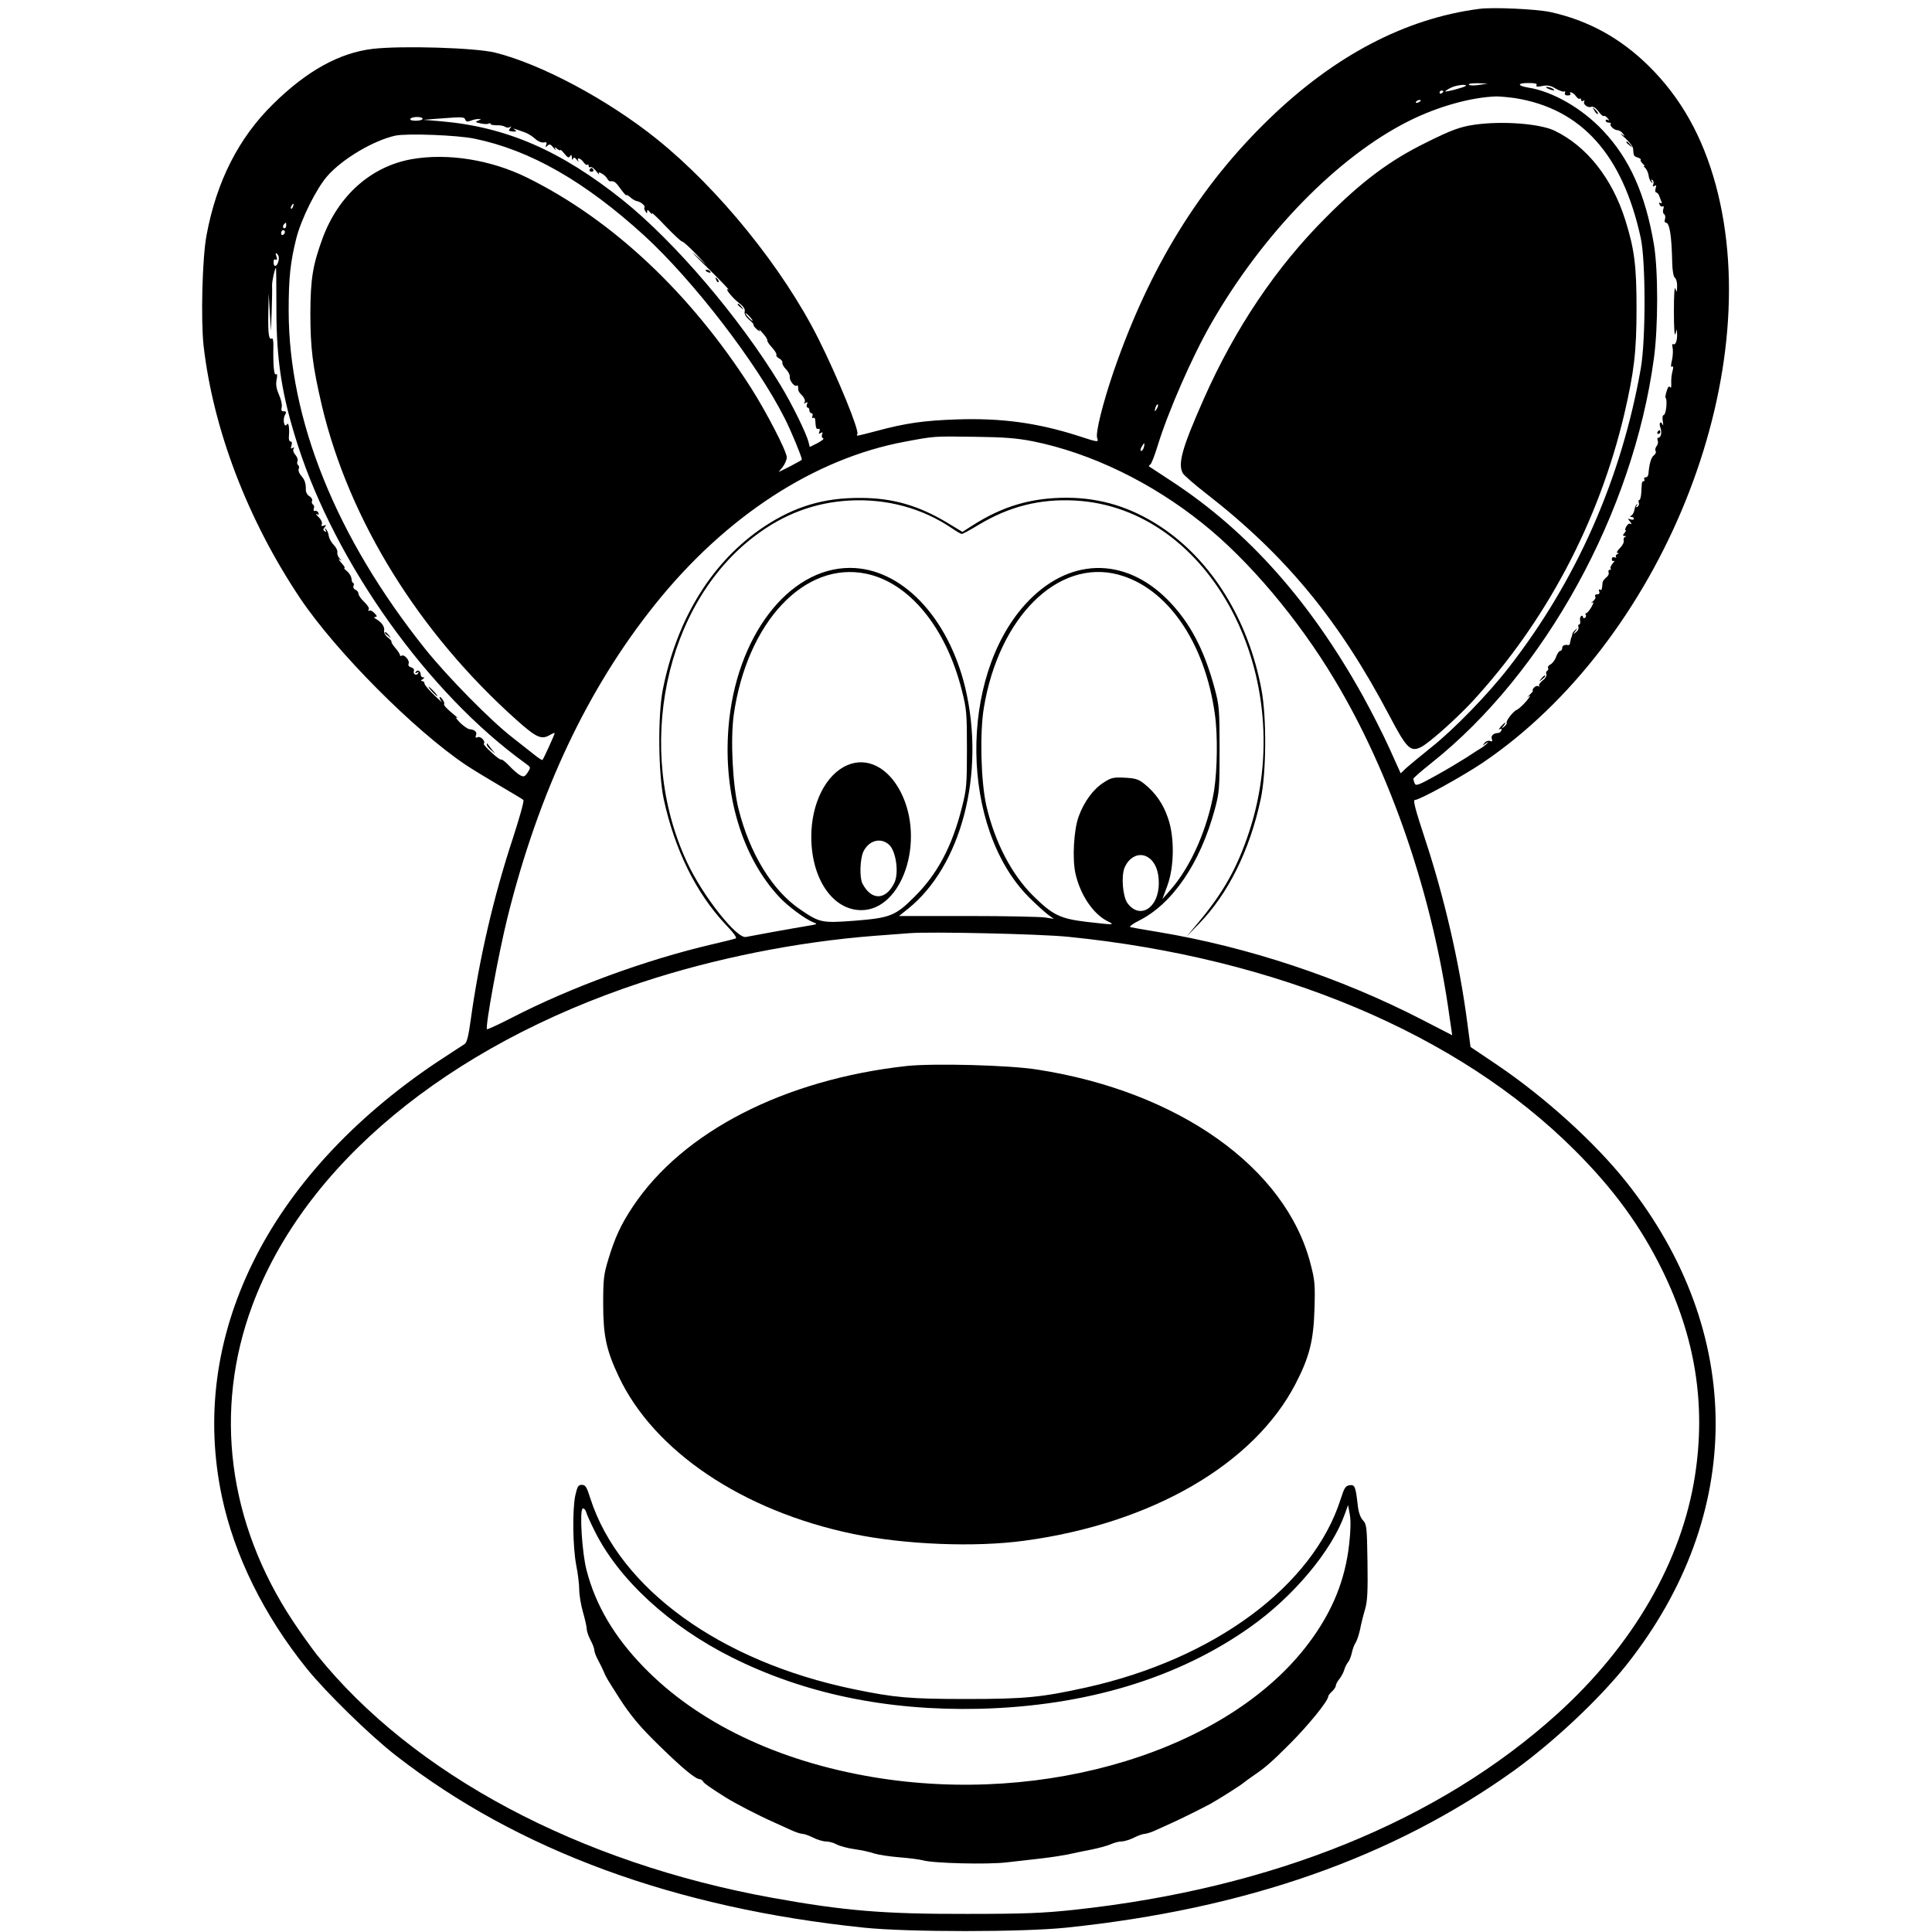 <?xml version="1.0" standalone="no"?>
<!DOCTYPE svg PUBLIC "-//W3C//DTD SVG 20010904//EN"
 "http://www.w3.org/TR/2001/REC-SVG-20010904/DTD/svg10.dtd">
<svg version="1.0" xmlns="http://www.w3.org/2000/svg"
 width="1024pt" height="1024pt" viewBox="0 0 1024 1024"
 preserveAspectRatio="xMidYMid meet">

<g transform="translate(0,1024) scale(0.1,-0.1)"
fill="#000000" stroke="none">
<path d="M7840 10193 c-392 -51 -767 -248 -1113 -583 -370 -358 -634 -786
-825 -1340 -57 -167 -96 -323 -87 -351 8 -24 9 -25 -104 12 -214 68 -404 94
-640 86 -174 -6 -269 -19 -428 -62 -107 -28 -106 -28 -99 -16 12 18 -105 303
-206 505 -188 375 -529 796 -858 1060 -259 208 -611 396 -855 457 -103 26
-497 38 -650 20 -176 -21 -348 -116 -526 -291 -184 -180 -301 -411 -354 -695
-23 -119 -31 -449 -16 -587 51 -445 234 -924 512 -1339 190 -283 607 -702 879
-884 36 -24 117 -73 180 -110 63 -37 119 -70 124 -75 5 -5 -21 -96 -57 -207
-101 -306 -178 -639 -222 -958 -12 -88 -21 -122 -33 -129 -9 -5 -76 -50 -150
-98 -441 -296 -777 -662 -973 -1062 -196 -401 -251 -820 -163 -1238 66 -312
222 -629 451 -913 101 -125 336 -355 473 -461 646 -502 1476 -807 2480 -911
232 -24 838 -24 1070 0 955 99 1732 372 2375 833 209 151 450 377 595 559 631
795 631 1765 0 2560 -165 208 -432 450 -685 621 l-141 95 -17 128 c-41 315
-122 666 -226 980 -49 149 -63 201 -52 201 25 0 243 120 356 195 947 638 1515
2043 1239 3064 -70 258 -185 463 -355 631 -150 148 -321 242 -521 286 -72 16
-309 27 -378 17z m0 -403 c-25 -4 -49 -4 -54 1 -6 5 12 8 45 8 l54 -2 -45 -7z
m304 -1 c-5 -9 4 -10 30 -5 29 6 46 2 72 -14 20 -11 40 -18 45 -15 5 4 6 0 4
-7 -4 -9 2 -14 14 -14 11 0 17 4 15 8 -11 18 16 7 29 -12 8 -11 17 -17 20 -13
4 3 7 1 7 -6 0 -7 5 -9 12 -5 6 4 8 3 5 -3 -9 -15 19 -37 38 -29 9 3 23 -6 37
-24 11 -16 24 -27 28 -25 4 3 14 -3 21 -12 10 -12 10 -14 2 -9 -7 4 -13 2 -13
-3 0 -6 8 -11 17 -11 9 0 14 -3 10 -6 -8 -9 18 -34 36 -34 8 0 21 -8 28 -17
13 -17 12 -17 -6 -4 -11 7 -2 -3 20 -22 22 -20 41 -45 41 -57 2 -36 4 -39 25
-45 11 -4 18 -9 15 -12 -3 -3 3 -13 12 -22 10 -9 13 -14 7 -11 -6 3 -4 -2 5
-10 8 -8 16 -26 18 -40 1 -13 8 -29 14 -35 8 -7 9 -6 3 4 -5 9 -4 12 3 7 6 -4
8 -14 5 -23 -5 -12 -3 -14 6 -8 10 5 11 2 6 -14 -3 -11 -2 -21 3 -21 5 0 12
-8 16 -17 3 -10 9 -24 12 -32 4 -9 2 -11 -5 -7 -7 5 -9 1 -5 -8 3 -9 11 -13
16 -10 6 4 8 -1 4 -14 -4 -11 -2 -23 4 -27 6 -4 8 -15 5 -26 -4 -10 -2 -19 4
-19 20 0 31 -67 34 -210 1 -47 7 -78 15 -83 6 -4 12 -25 11 -45 -1 -33 -2 -34
-9 -12 -5 15 -8 -33 -8 -120 0 -87 3 -135 8 -120 l8 25 1 -27 c1 -34 -9 -59
-20 -52 -6 3 -7 -4 -4 -18 3 -13 2 -43 -3 -66 -7 -29 -7 -40 1 -35 6 4 7 -4 2
-23 -5 -16 -8 -45 -7 -64 1 -21 -1 -30 -6 -22 -6 8 -12 1 -19 -23 -6 -19 -8
-35 -4 -35 3 0 5 -20 3 -45 -2 -25 -9 -45 -14 -45 -6 0 -8 -13 -5 -32 3 -18 3
-27 0 -20 -10 24 -22 12 -13 -13 10 -26 4 -55 -11 -55 -4 0 -6 -7 -3 -15 4 -8
1 -22 -6 -30 -6 -8 -9 -19 -5 -25 4 -6 0 -17 -9 -23 -15 -11 -25 -48 -29 -99
-1 -10 -7 -18 -15 -18 -7 0 -10 -4 -7 -10 3 -5 2 -10 -3 -10 -5 0 -9 -6 -10
-12 0 -7 -2 -30 -3 -50 -1 -21 -6 -38 -10 -38 -5 0 -6 -6 -3 -14 3 -8 0 -17
-7 -22 -8 -5 -10 -3 -4 7 5 8 4 11 0 6 -5 -4 -10 -17 -12 -29 -2 -12 -9 -26
-16 -30 -9 -6 -9 -8 1 -8 6 0 12 -4 12 -10 0 -5 -8 -6 -17 -3 -16 6 -17 5 -3
-12 8 -10 10 -16 3 -12 -7 5 -16 -1 -23 -13 -6 -11 -8 -20 -4 -20 3 0 1 -7 -6
-15 -10 -12 -10 -15 1 -16 10 0 10 -2 2 -5 -7 -3 -9 -12 -7 -19 3 -8 -6 -26
-20 -40 -14 -14 -20 -25 -13 -26 9 0 9 -2 -1 -6 -6 -2 -10 -9 -7 -14 4 -5 0
-6 -8 -3 -8 3 -14 -1 -14 -10 0 -8 5 -12 11 -9 6 4 3 -3 -7 -14 -9 -11 -14
-23 -10 -26 3 -4 1 -7 -5 -7 -6 0 -9 -6 -6 -14 3 -8 -3 -20 -13 -27 -10 -8
-18 -20 -19 -26 -3 -39 -5 -44 -14 -38 -6 3 -7 -1 -4 -9 4 -11 0 -16 -11 -16
-9 0 -13 -5 -10 -11 4 -6 -1 -17 -11 -25 -11 -9 -13 -12 -5 -8 10 5 8 -2 -5
-25 -10 -17 -22 -31 -27 -31 -4 0 -6 -4 -2 -9 3 -5 1 -12 -5 -16 -5 -3 -10 -1
-10 5 0 6 -4 9 -9 5 -6 -3 -8 -14 -6 -25 2 -11 0 -20 -5 -20 -5 0 -7 -6 -4
-13 3 -8 -3 -20 -13 -28 -17 -13 -17 -13 -3 6 12 17 12 18 0 7 -8 -7 -16 -17
-16 -22 -1 -6 -3 -12 -4 -15 -3 -6 -7 -22 -9 -35 0 -6 -4 -9 -8 -9 -21 3 -33
-2 -33 -16 0 -8 -5 -15 -11 -15 -5 0 -15 -14 -21 -30 -5 -17 -19 -35 -29 -41
-11 -5 -17 -14 -14 -19 3 -5 1 -11 -4 -15 -6 -3 -8 -12 -5 -19 3 -8 -6 -23
-20 -33 -14 -11 -22 -24 -18 -28 4 -5 2 -5 -4 -2 -7 4 -17 0 -24 -8 -7 -8 -9
-15 -6 -15 4 0 -3 -10 -16 -22 -15 -15 -17 -17 -4 -8 11 8 5 -3 -13 -25 -19
-22 -42 -43 -51 -47 -20 -7 -62 -63 -54 -70 2 -3 -4 -11 -13 -19 -16 -13 -17
-12 -4 4 19 25 8 21 -15 -5 -10 -12 -13 -18 -5 -13 9 5 12 3 9 -6 -3 -8 -11
-14 -19 -14 -24 -1 -38 -15 -32 -32 5 -12 2 -15 -10 -10 -9 3 -21 -1 -29 -11
-12 -16 -11 -16 7 -2 13 9 16 9 8 1 -6 -7 -20 -18 -31 -25 -11 -6 -46 -29 -78
-50 -33 -21 -106 -65 -164 -97 -92 -51 -106 -56 -112 -41 -4 9 -7 20 -7 24 -1
4 43 42 97 85 600 477 1067 1325 1178 2143 23 169 23 469 0 605 -45 266 -129
454 -270 603 -111 118 -267 208 -397 228 -58 10 -58 24 1 24 36 0 49 -3 44
-11z m-376 -5 c-7 -7 -108 -34 -108 -28 0 2 12 10 28 18 25 14 92 23 80 10z
m-118 -28 c0 -3 -4 -8 -10 -11 -5 -3 -10 -1 -10 4 0 6 5 11 10 11 6 0 10 -2
10 -4z m380 -36 c351 -56 570 -299 666 -740 27 -122 27 -538 1 -690 -102 -585
-342 -1129 -701 -1589 -110 -142 -290 -327 -411 -423 -55 -44 -114 -93 -131
-108 l-30 -29 -59 131 c-33 73 -97 199 -143 282 -278 499 -606 868 -1007 1132
-66 43 -122 80 -125 82 -2 2 1 6 7 10 6 4 23 48 38 97 55 180 183 474 285 651
275 479 672 885 1048 1073 152 76 326 125 462 130 19 0 64 -4 100 -9z m-500
-14 c0 -2 -7 -7 -16 -10 -8 -3 -12 -2 -9 4 6 10 25 14 25 6z m-5290 -96 c0 -5
-16 -10 -36 -10 -21 0 -33 4 -29 10 3 6 19 10 36 10 16 0 29 -4 29 -10z m226
-4 c4 -11 12 -13 31 -5 13 5 32 9 41 8 14 0 13 -2 -3 -8 -18 -7 -16 -9 12 -15
18 -4 37 -5 43 -1 5 3 10 3 10 -2 0 -4 15 -7 32 -7 18 1 38 -3 45 -8 7 -5 18
-6 25 -2 10 6 10 5 1 -7 -9 -11 -7 -14 14 -16 20 -1 23 1 12 9 -15 10 -11 9
54 -14 16 -6 40 -21 54 -34 14 -13 33 -21 45 -19 15 3 18 0 13 -13 -5 -14 -4
-15 7 -4 10 10 16 8 31 -10 10 -13 15 -16 11 -8 -7 13 -5 13 9 1 9 -7 17 -10
17 -6 0 4 10 -5 21 -19 17 -21 24 -25 30 -14 7 10 9 8 10 -7 0 -12 3 -15 6 -7
4 10 9 9 20 -5 8 -10 12 -12 8 -5 -10 20 13 14 28 -8 8 -11 17 -17 20 -13 4 3
7 1 7 -6 0 -7 4 -10 9 -7 5 4 19 -6 31 -21 12 -16 18 -22 15 -15 -11 20 31 -3
43 -24 5 -9 12 -15 15 -15 22 3 30 -3 57 -41 16 -22 30 -37 30 -33 0 4 9 0 20
-10 12 -11 28 -20 36 -21 19 -3 45 -24 40 -33 -3 -4 -1 -13 5 -21 7 -13 9 -13
9 -1 0 11 4 10 16 -5 8 -10 13 -12 9 -4 -4 8 29 -22 72 -68 43 -45 83 -82 88
-82 6 0 37 -28 70 -62 l60 -63 -61 55 c-33 30 -4 -1 65 -68 69 -68 120 -121
112 -117 -25 14 19 -43 56 -71 24 -18 33 -32 30 -45 -3 -12 5 -27 23 -43 16
-13 27 -26 24 -28 -2 -3 6 -13 18 -24 15 -12 19 -13 13 -4 -6 9 2 2 17 -15 15
-16 26 -34 25 -39 -2 -4 10 -22 25 -38 15 -17 26 -34 23 -39 -3 -4 4 -13 15
-19 12 -6 19 -17 17 -23 -2 -6 7 -22 19 -34 12 -12 21 -30 20 -39 -3 -20 24
-55 36 -48 4 3 8 0 8 -5 0 -23 2 -27 22 -48 12 -12 17 -27 13 -34 -6 -8 -4
-10 5 -4 10 6 12 4 7 -8 -3 -10 -2 -17 3 -17 6 0 10 -7 10 -15 0 -8 5 -15 11
-15 6 0 8 -7 5 -16 -3 -8 -2 -12 4 -9 6 3 11 -2 11 -12 3 -43 5 -48 16 -46 8
2 10 -4 6 -14 -5 -12 -3 -14 7 -8 10 6 12 4 7 -8 -3 -9 -1 -18 6 -20 7 -2 -7
-13 -29 -25 l-42 -21 -7 27 c-11 45 -88 202 -149 302 -218 359 -560 759 -836
980 -328 262 -616 387 -960 417 l-95 8 75 6 c134 10 140 10 146 -5z m49 -101
c296 -61 585 -227 899 -513 261 -239 598 -677 745 -969 33 -64 91 -205 91
-219 0 -2 -28 -18 -61 -35 l-62 -31 22 28 c11 14 21 37 21 50 0 32 -109 242
-190 369 -322 503 -736 891 -1185 1113 -194 96 -424 132 -615 98 -214 -39
-386 -192 -470 -418 -53 -145 -64 -215 -65 -398 0 -185 12 -280 61 -490 144
-606 514 -1204 1033 -1667 103 -92 130 -104 173 -80 15 9 28 14 28 11 0 -6
-59 -137 -65 -142 -2 -2 -21 10 -42 27 -21 17 -74 58 -118 93 -115 89 -344
322 -461 468 -473 592 -724 1216 -724 1795 0 173 9 255 40 380 26 104 107 266
165 332 81 92 244 188 360 214 62 13 329 3 420 -16z m-962 -360 c-3 -9 -8 -14
-10 -11 -3 3 -2 9 2 15 9 16 15 13 8 -4z m-36 -100 c0 -8 -4 -15 -9 -15 -10 0
-11 14 -1 23 9 10 10 9 10 -8z m-7 -34 c0 -6 -4 -13 -10 -16 -5 -3 -10 1 -10
9 0 9 5 16 10 16 6 0 10 -4 10 -9z m-34 -155 c-8 -31 -26 -35 -26 -5 0 12 4
17 11 13 8 -4 9 1 4 17 -6 19 -5 21 5 12 8 -7 10 -22 6 -37z m-11 -253 c0
-274 29 -459 112 -718 203 -634 692 -1319 1208 -1691 29 -21 29 -21 12 -48
-15 -23 -21 -25 -40 -15 -12 6 -38 29 -58 50 -20 21 -39 36 -42 33 -3 -3 -26
13 -51 37 -26 23 -44 44 -42 47 12 11 -15 41 -31 35 -12 -5 -15 -2 -10 10 7
17 -7 30 -34 32 -10 1 -32 17 -51 35 -18 19 -26 30 -18 26 8 -4 4 2 -10 13
-43 35 -60 54 -56 60 3 3 -2 15 -10 26 -8 10 -14 14 -14 9 0 -6 6 -17 12 -25
7 -7 -11 8 -40 36 -28 27 -52 55 -52 62 0 7 -6 13 -12 13 -9 0 -8 4 2 10 10 6
11 10 3 10 -7 0 -13 6 -13 14 0 20 -17 29 -26 15 -5 -8 -3 -9 6 -4 9 5 11 4 6
-4 -10 -15 -29 -3 -22 14 2 7 -4 15 -15 18 -12 3 -17 11 -13 20 6 17 -23 50
-37 42 -5 -4 -9 -2 -9 3 0 5 -11 22 -25 38 -13 15 -22 30 -20 32 2 3 -6 13
-19 23 -14 11 -22 26 -20 36 4 20 -12 44 -41 61 -13 7 -15 12 -6 12 11 0 10 5
-4 20 -10 11 -22 17 -28 13 -6 -3 -7 -1 -3 6 5 7 -5 23 -23 40 -17 16 -31 36
-31 44 0 8 -7 18 -16 21 -9 4 -14 13 -10 21 3 8 2 15 -2 15 -4 0 -8 10 -9 23
-1 12 -12 30 -24 40 -12 9 -18 17 -13 17 4 0 -3 12 -17 27 -13 15 -17 23 -9
18 14 -9 14 -8 0 5 -8 8 -14 23 -12 32 2 10 -7 28 -20 41 -13 13 -24 35 -26
48 -1 13 -8 28 -14 34 -8 7 -9 6 -3 -4 6 -10 4 -12 -4 -7 -9 6 -9 11 0 22 10
12 9 13 -5 8 -12 -4 -15 -2 -10 9 3 8 -5 25 -18 37 -13 13 -17 19 -9 15 9 -5
12 -3 9 6 -3 8 -11 13 -18 11 -7 -2 -10 3 -7 12 4 9 2 18 -4 22 -6 3 -8 12 -5
20 3 7 -4 18 -14 24 -11 6 -19 21 -19 33 1 35 -6 55 -25 76 -10 11 -16 27 -13
35 4 9 2 18 -3 21 -5 3 -7 12 -3 21 3 8 -2 23 -12 34 -9 10 -14 24 -9 31 5 8
3 10 -6 4 -9 -5 -10 -2 -5 14 4 13 2 21 -5 21 -6 0 -10 10 -9 23 4 47 -1 82
-10 68 -14 -22 -24 24 -11 49 9 16 8 20 -6 20 -12 0 -15 6 -11 22 3 12 -3 41
-14 65 -14 32 -18 54 -13 80 5 25 3 34 -4 29 -10 -6 -15 47 -13 157 0 21 -3
36 -8 33 -16 -10 -21 24 -19 132 l2 107 6 -100 6 -100 4 105 c2 58 3 119 2
135 -1 24 15 95 21 95 1 0 2 -98 2 -217z m2510 -43 c10 -11 16 -20 13 -20 -3
0 -13 9 -23 20 -10 11 -16 20 -13 20 3 0 13 -9 23 -20z m2156 -487 c-12 -20
-14 -14 -5 12 4 9 9 14 11 11 3 -2 0 -13 -6 -23z m-656 -172 c307 -62 629
-218 900 -436 242 -193 506 -506 697 -825 301 -500 523 -1152 611 -1791 l14
-96 -161 83 c-431 222 -921 385 -1396 464 -74 12 -141 24 -149 26 -7 3 13 18
45 34 178 89 325 304 402 588 25 92 26 110 26 322 0 210 -2 231 -26 321 -56
208 -132 351 -248 469 -232 234 -530 225 -755 -22 -355 -391 -345 -1189 19
-1554 39 -39 85 -80 101 -92 l30 -22 -45 7 c-25 4 -209 8 -410 8 l-365 0 45
36 c286 227 414 721 306 1174 -91 376 -339 635 -611 635 -327 0 -606 -367
-644 -847 -28 -353 72 -686 269 -897 45 -49 140 -119 182 -135 21 -8 20 -9
-12 -15 -98 -16 -328 -58 -346 -62 -48 -12 -230 218 -313 397 -279 599 -119
1368 361 1729 153 116 318 177 500 187 199 11 388 -41 545 -148 23 -16 46 -29
51 -29 5 0 46 22 90 49 162 97 324 138 510 128 720 -38 1193 -940 922 -1758
-62 -187 -135 -318 -265 -474 l-67 -80 67 69 c154 158 269 389 327 660 30 139
32 434 4 581 -69 370 -265 686 -535 864 -157 103 -316 152 -496 153 -188 0
-340 -44 -502 -148 l-52 -33 -81 49 c-152 91 -290 131 -460 131 -194 1 -347
-45 -508 -151 -274 -181 -464 -486 -539 -865 -27 -138 -24 -445 5 -581 58
-267 171 -497 327 -663 44 -46 63 -72 54 -75 -8 -3 -63 -17 -124 -31 -352 -82
-752 -229 -1062 -389 -70 -36 -129 -63 -132 -61 -10 11 61 400 109 593 165
663 425 1214 784 1661 374 466 844 771 1322 860 160 30 153 29 369 26 159 -2
223 -7 310 -24z m588 -31 c-3 -11 -9 -20 -15 -20 -5 0 -4 9 2 20 6 11 12 20
14 20 2 0 2 -9 -1 -20z m-1471 -671 c228 -48 422 -285 506 -618 25 -98 27
-122 27 -311 0 -189 -2 -213 -27 -311 -52 -206 -130 -353 -253 -474 -99 -99
-127 -110 -315 -125 -175 -13 -185 -11 -289 60 -147 99 -268 297 -327 534 -31
125 -43 366 -25 497 70 491 375 817 703 748z m1333 -4 c260 -68 461 -357 514
-740 16 -110 13 -295 -4 -405 -33 -198 -122 -402 -230 -525 l-44 -50 26 70
c37 99 39 258 4 358 -25 75 -66 134 -124 181 -32 26 -48 31 -105 34 -60 3 -72
1 -113 -26 -55 -35 -103 -101 -132 -180 -26 -72 -34 -223 -17 -301 25 -113 94
-216 171 -254 41 -20 35 -20 -112 -3 -141 17 -180 36 -285 140 -113 113 -201
282 -246 475 -29 127 -36 387 -13 522 80 478 391 787 710 704z m163 -1501 c35
-24 54 -71 54 -135 0 -131 -100 -195 -166 -106 -25 34 -34 142 -16 187 25 61
83 86 128 54z m-428 -419 c1110 -111 2068 -514 2685 -1130 207 -206 351 -404
466 -638 175 -358 231 -711 173 -1087 -70 -454 -327 -899 -729 -1263 -628
-568 -1507 -925 -2558 -1039 -169 -18 -262 -22 -572 -22 -438 -1 -649 16
-1030 85 -1025 185 -1906 654 -2416 1289 -28 36 -85 115 -126 177 -345 521
-422 1118 -216 1673 276 745 1035 1375 2066 1714 386 127 820 214 1232 246 77
6 160 12 185 14 107 9 695 -4 840 -19z"/>
<path d="M8205 9770 c27 -12 43 -12 25 0 -8 5 -22 9 -30 9 -10 0 -8 -3 5 -9z"/>
<path d="M8451 9653 c7 -12 15 -20 18 -17 3 2 -3 12 -13 22 -17 16 -18 16 -5
-5z"/>
<path d="M8620 9486 c0 -2 8 -10 18 -17 15 -13 16 -12 3 4 -13 16 -21 21 -21
13z"/>
<path d="M8785 7950 c-3 -5 -1 -10 4 -10 6 0 11 5 11 10 0 6 -2 10 -4 10 -3 0
-8 -4 -11 -10z"/>
<path d="M8169 6643 c-13 -16 -12 -17 4 -4 9 7 17 15 17 17 0 8 -8 3 -21 -13z"/>
<path d="M7815 9579 c-76 -11 -123 -28 -259 -96 -189 -93 -338 -204 -526 -393
-265 -264 -484 -590 -650 -965 -115 -260 -138 -342 -111 -393 6 -11 62 -60
124 -108 423 -329 705 -672 972 -1179 91 -173 111 -193 168 -164 44 23 185
149 270 240 391 424 671 953 806 1524 52 224 65 330 65 560 0 227 -11 314 -60
470 -70 221 -204 390 -374 472 -78 38 -279 53 -425 32z"/>
<path d="M3125 9340 c-3 -5 1 -10 10 -10 9 0 13 5 10 10 -3 6 -8 10 -10 10 -2
0 -7 -4 -10 -10z"/>
<path d="M3740 8806 c0 -2 7 -7 16 -10 8 -3 12 -2 9 4 -6 10 -25 14 -25 6z"/>
<path d="M3796 8757 c3 -10 9 -15 12 -12 3 3 0 11 -7 18 -10 9 -11 8 -5 -6z"/>
<path d="M3910 8626 c0 -2 8 -10 18 -17 15 -13 16 -12 3 4 -13 16 -21 21 -21
13z"/>
<path d="M2040 6886 c0 -2 8 -10 18 -17 15 -13 16 -12 3 4 -13 16 -21 21 -21
13z"/>
<path d="M2290 6575 c13 -14 26 -25 28 -25 3 0 -5 11 -18 25 -13 14 -26 25
-28 25 -3 0 5 -11 18 -25z"/>
<path d="M2580 6293 c0 -5 10 -18 23 -29 l22 -19 -20 25 c-11 14 -21 27 -22
29 -2 2 -3 0 -3 -6z"/>
<path d="M4490 6184 c-113 -49 -190 -202 -190 -379 0 -222 113 -389 265 -389
217 0 340 367 210 624 -67 133 -180 190 -285 144z m222 -421 c38 -34 54 -154
27 -205 -46 -91 -121 -91 -168 -1 -16 32 -13 130 5 169 29 60 92 77 136 37z"/>
<path d="M4805 4590 c-649 -72 -1186 -348 -1450 -744 -64 -96 -96 -165 -132
-285 -23 -76 -26 -103 -26 -231 0 -168 16 -245 82 -385 186 -396 656 -713
1242 -835 274 -57 648 -72 909 -36 674 91 1216 405 1437 832 73 141 95 228
100 394 4 131 2 155 -21 242 -131 509 -699 913 -1448 1029 -150 24 -552 34
-693 19z"/>
<path d="M3049 2313 c-16 -80 -13 -272 5 -368 9 -44 16 -103 16 -130 0 -28 9
-82 20 -120 11 -38 20 -79 20 -90 0 -11 9 -37 20 -58 11 -20 20 -44 20 -53 0
-9 9 -33 20 -53 11 -20 24 -47 30 -61 11 -28 15 -34 79 -135 63 -98 112 -157
218 -260 123 -120 190 -175 212 -175 6 0 14 -6 18 -13 7 -11 36 -31 118 -83
57 -35 166 -92 260 -134 22 -10 61 -28 86 -39 25 -12 54 -21 63 -21 9 0 34 -9
56 -20 22 -11 52 -20 67 -20 15 0 42 -7 58 -16 17 -9 59 -20 94 -25 36 -5 83
-15 105 -23 23 -7 82 -16 132 -20 50 -4 106 -11 125 -16 54 -16 344 -23 444
-11 50 6 133 15 185 21 52 6 115 16 140 21 25 6 79 17 120 25 41 8 89 21 107
29 17 8 43 15 57 15 15 0 44 9 66 20 22 11 47 20 56 20 9 0 38 9 63 21 25 11
64 29 86 39 51 23 161 78 200 99 45 25 165 101 175 111 3 3 28 21 55 40 61 41
97 73 189 165 101 101 206 230 206 254 0 4 9 16 20 26 11 10 20 24 20 30 0 7
8 23 19 36 10 13 22 35 26 49 4 14 13 32 20 40 7 8 16 31 20 50 4 19 13 44 21
55 7 11 17 43 23 70 5 28 17 75 26 105 13 44 15 95 13 252 -3 184 -4 198 -24
220 -14 15 -24 43 -28 83 -11 96 -15 107 -43 103 -21 -3 -28 -13 -47 -73 -146
-460 -669 -848 -1349 -999 -236 -52 -322 -61 -632 -61 -306 0 -382 7 -600 52
-707 146 -1242 533 -1396 1011 -19 61 -26 72 -45 72 -19 0 -24 -8 -35 -57z
m4102 -256 c-21 -192 -90 -361 -216 -528 -425 -565 -1391 -862 -2308 -708
-506 85 -931 289 -1217 585 -155 160 -253 326 -301 511 -24 90 -38 316 -21
327 6 3 14 -4 18 -16 3 -13 24 -59 46 -103 127 -256 395 -503 726 -669 385
-193 823 -284 1312 -273 565 14 1055 162 1439 435 227 161 429 402 498 595
l18 50 9 -49 c6 -32 5 -86 -3 -157z"/>
</g>
</svg>

